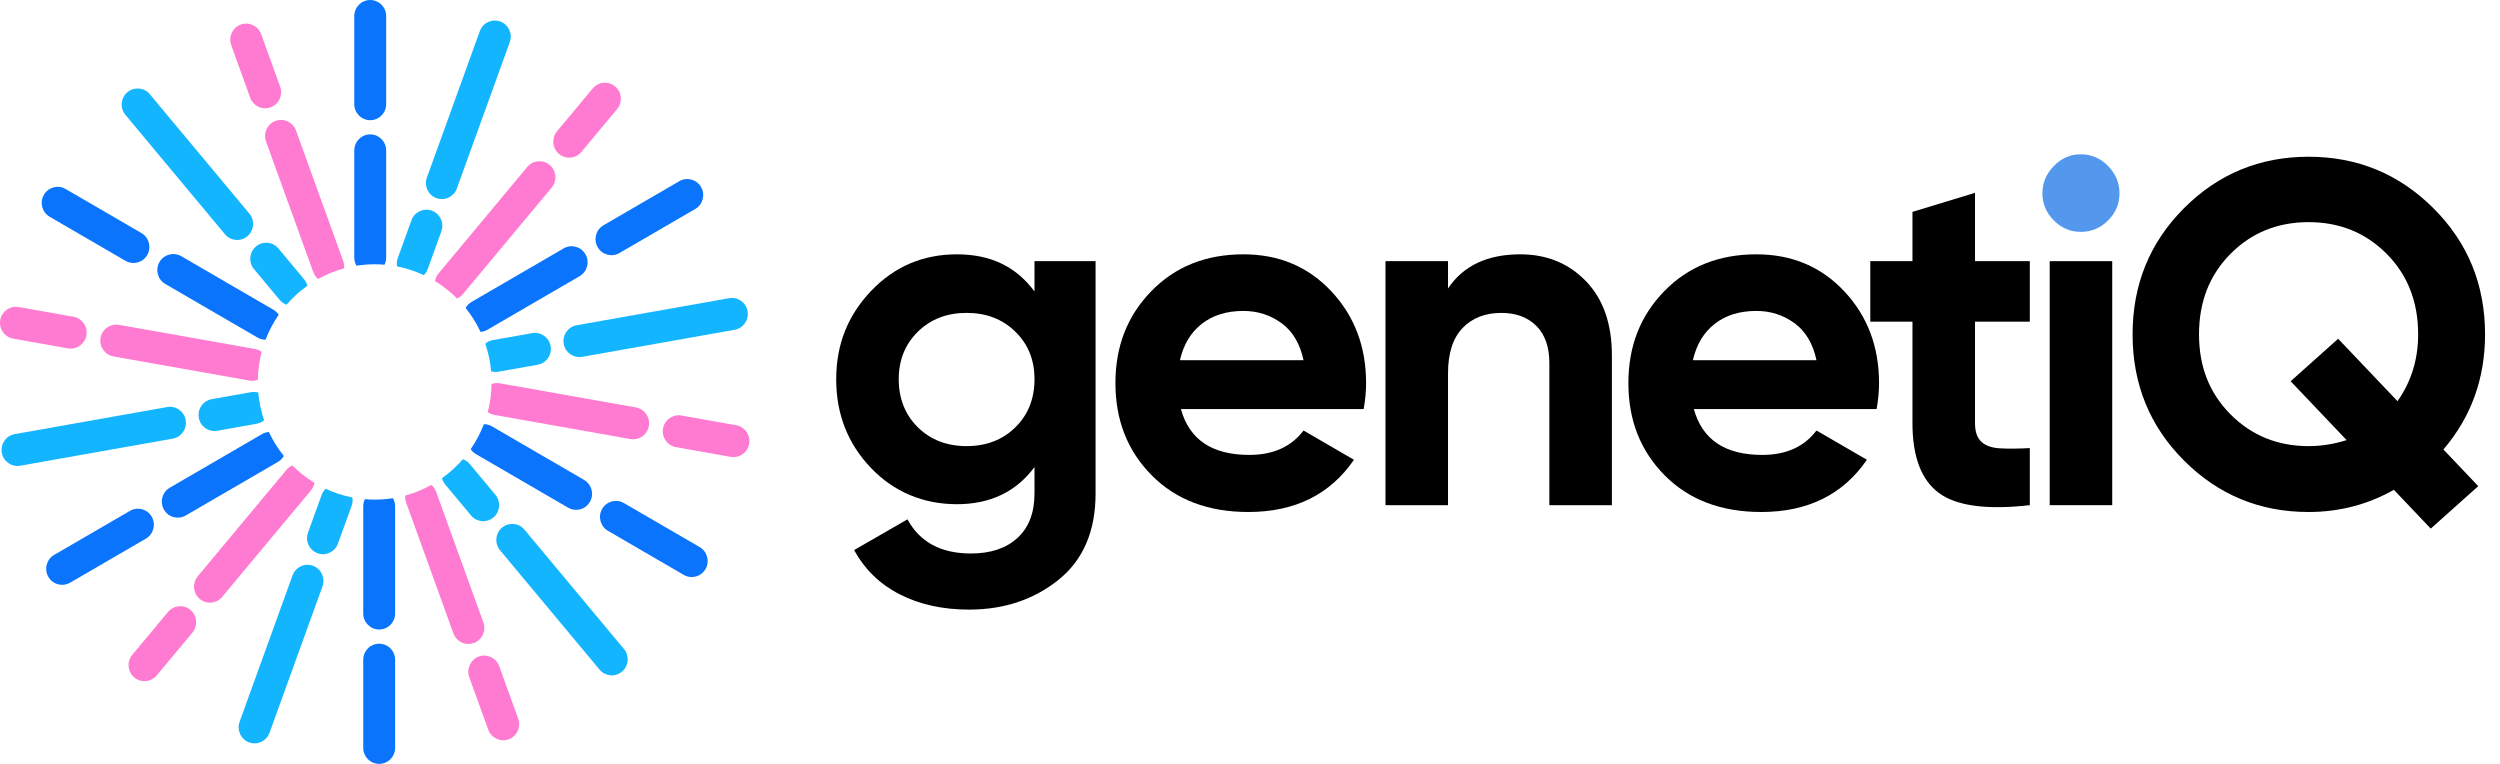 <svg width="144" height="44" viewBox="0 0 144 44" fill="none" xmlns="http://www.w3.org/2000/svg">
<path d="M19.821 15.457C19.292 15.601 18.789 15.808 18.32 16.07C18.2 15.969 18.103 15.835 18.045 15.675L15.323 8.148C15.15 7.668 15.396 7.138 15.872 6.964C15.976 6.925 16.082 6.908 16.186 6.908C16.561 6.908 16.913 7.141 17.049 7.516L19.771 15.043C19.82 15.18 19.836 15.321 19.821 15.457Z" fill="#FF7BD1"/>
<path d="M15.043 1.968C14.869 1.488 14.342 1.241 13.866 1.415C13.389 1.59 13.144 2.12 13.317 2.6L14.413 5.63C14.586 6.109 15.113 6.357 15.589 6.182C16.066 6.008 16.312 5.477 16.138 4.997L15.043 1.968Z" fill="#FF7BD1"/>
<path d="M15.072 20.265C14.937 20.781 14.86 21.322 14.851 21.879C14.703 21.934 14.539 21.952 14.372 21.922L6.535 20.531C6.036 20.442 5.703 19.963 5.791 19.46C5.869 19.012 6.257 18.697 6.694 18.697C6.747 18.697 6.8 18.701 6.854 18.711L14.691 20.102C14.834 20.127 14.963 20.184 15.072 20.265Z" fill="#FF7BD1"/>
<path d="M1.078 17.685C0.578 17.597 0.102 17.932 0.014 18.435C-0.074 18.938 0.26 19.417 0.759 19.506L3.913 20.066C4.413 20.154 4.889 19.819 4.977 19.316C5.065 18.813 4.732 18.334 4.232 18.245L1.078 17.685Z" fill="#FF7BD1"/>
<path d="M18.112 27.809C18.086 27.965 18.019 28.117 17.911 28.247L12.795 34.383C12.47 34.774 11.89 34.825 11.502 34.497C11.286 34.314 11.174 34.052 11.174 33.788C11.174 33.579 11.244 33.368 11.389 33.195L16.504 27.059C16.597 26.946 16.712 26.862 16.836 26.807C17.219 27.19 17.647 27.527 18.112 27.809Z" fill="#FF7BD1"/>
<path d="M7.619 37.717C7.293 38.108 7.344 38.691 7.732 39.02C8.121 39.348 8.7 39.297 9.026 38.906L11.085 36.436C11.411 36.045 11.36 35.462 10.972 35.134C10.583 34.806 10.004 34.857 9.678 35.248L7.619 37.717Z" fill="#FF7BD1"/>
<path d="M27.294 37.037C27.19 37.075 27.084 37.093 26.98 37.093C26.605 37.093 26.253 36.859 26.117 36.484L23.396 28.957C23.346 28.82 23.331 28.679 23.345 28.544C23.874 28.4 24.377 28.192 24.846 27.93C24.967 28.032 25.064 28.165 25.121 28.325L27.843 35.852C28.016 36.332 27.771 36.862 27.294 37.037Z" fill="#FF7BD1"/>
<path d="M28.124 42.032C28.297 42.512 28.824 42.759 29.3 42.585C29.777 42.41 30.023 41.88 29.849 41.4L28.754 38.37C28.58 37.891 28.053 37.643 27.577 37.818C27.1 37.993 26.855 38.523 27.028 39.003L28.124 42.032Z" fill="#FF7BD1"/>
<path d="M37.374 24.54C37.296 24.988 36.908 25.304 36.471 25.304C36.418 25.304 36.365 25.299 36.311 25.29L28.474 23.899C28.331 23.873 28.203 23.816 28.093 23.736C28.229 23.219 28.305 22.678 28.314 22.121C28.462 22.066 28.626 22.049 28.793 22.078L36.63 23.469C37.129 23.558 37.463 24.037 37.374 24.54Z" fill="#FF7BD1"/>
<path d="M42.087 26.315C42.587 26.403 43.063 26.068 43.151 25.565C43.239 25.062 42.906 24.583 42.406 24.494L39.252 23.934C38.753 23.846 38.276 24.181 38.188 24.684C38.1 25.187 38.434 25.666 38.933 25.755L42.087 26.315Z" fill="#FF7BD1"/>
<path d="M31.992 10.212C31.992 10.421 31.922 10.632 31.778 10.805L26.662 16.942C26.569 17.054 26.455 17.138 26.33 17.193C25.947 16.81 25.519 16.473 25.054 16.191C25.081 16.035 25.147 15.884 25.256 15.754L30.371 9.617C30.697 9.226 31.276 9.175 31.664 9.503C31.881 9.686 31.992 9.948 31.992 10.212Z" fill="#FF7BD1"/>
<path d="M35.548 6.282C35.874 5.891 35.823 5.308 35.435 4.98C35.047 4.652 34.467 4.703 34.141 5.094L32.083 7.564C31.756 7.955 31.807 8.538 32.196 8.866C32.584 9.194 33.163 9.143 33.489 8.752L35.548 6.282Z" fill="#FF7BD1"/>
<path d="M17.705 16.459C17.262 16.774 16.859 17.141 16.504 17.551C16.355 17.498 16.218 17.405 16.11 17.275L14.629 15.499C14.303 15.108 14.354 14.525 14.742 14.196C14.914 14.051 15.124 13.98 15.332 13.98C15.594 13.98 15.854 14.092 16.036 14.31L17.517 16.087C17.61 16.199 17.672 16.326 17.705 16.459Z" fill="#13B6FE"/>
<path d="M8.631 5.428C8.305 5.037 7.726 4.986 7.337 5.314C6.949 5.642 6.898 6.225 7.224 6.616L12.957 13.493C13.283 13.884 13.862 13.935 14.251 13.607C14.639 13.279 14.69 12.696 14.364 12.305L8.631 5.428Z" fill="#13B6FE"/>
<path d="M15.214 24.205C15.095 24.307 14.947 24.38 14.781 24.409L12.513 24.812C12.013 24.901 11.537 24.565 11.449 24.062C11.439 24.008 11.435 23.954 11.435 23.9C11.435 23.46 11.748 23.07 12.194 22.991L14.462 22.589C14.605 22.563 14.746 22.573 14.877 22.611C14.926 23.164 15.041 23.698 15.214 24.205Z" fill="#13B6FE"/>
<path d="M9.632 23.446L0.849 25.005C0.349 25.093 0.016 25.573 0.104 26.075C0.192 26.578 0.668 26.914 1.168 26.825L9.951 25.266C10.45 25.177 10.784 24.698 10.696 24.195C10.608 23.693 10.131 23.357 9.632 23.446Z" fill="#13B6FE"/>
<path d="M20.254 29.134L19.466 31.313C19.293 31.793 18.766 32.04 18.289 31.866C17.916 31.729 17.685 31.375 17.685 30.997C17.685 30.892 17.703 30.785 17.741 30.681L18.528 28.502C18.578 28.365 18.656 28.247 18.754 28.153C19.239 28.379 19.756 28.549 20.295 28.654C20.323 28.81 20.312 28.975 20.254 29.134Z" fill="#13B6FE"/>
<path d="M16.851 33.141L13.8 41.577C13.627 42.057 13.873 42.587 14.349 42.762C14.826 42.936 15.353 42.689 15.526 42.209L18.576 33.773C18.75 33.294 18.504 32.763 18.028 32.589C17.551 32.414 17.024 32.661 16.851 33.141Z" fill="#13B6FE"/>
<path d="M28.423 29.804C28.251 29.949 28.042 30.02 27.834 30.02C27.572 30.02 27.311 29.908 27.13 29.69L25.649 27.913C25.556 27.802 25.493 27.674 25.461 27.541C25.904 27.227 26.307 26.86 26.662 26.449C26.81 26.503 26.947 26.595 27.056 26.725L28.537 28.502C28.863 28.893 28.812 29.476 28.423 29.804Z" fill="#13B6FE"/>
<path d="M30.209 30.507C29.883 30.116 29.304 30.065 28.915 30.393C28.527 30.721 28.476 31.304 28.802 31.695L34.535 38.572C34.861 38.963 35.44 39.014 35.829 38.686C36.217 38.358 36.268 37.775 35.942 37.384L30.209 30.507Z" fill="#13B6FE"/>
<path d="M31.731 20.1C31.731 20.54 31.418 20.93 30.972 21.009L28.703 21.412C28.561 21.437 28.419 21.428 28.289 21.389C28.24 20.836 28.125 20.302 27.951 19.795C28.071 19.693 28.219 19.62 28.385 19.591L30.653 19.188C31.153 19.1 31.629 19.435 31.717 19.938C31.726 19.992 31.731 20.047 31.731 20.1Z" fill="#13B6FE"/>
<path d="M41.998 17.175L33.215 18.734C32.716 18.822 32.382 19.302 32.47 19.805C32.558 20.307 33.035 20.643 33.534 20.554L42.317 18.995C42.816 18.907 43.15 18.427 43.062 17.925C42.974 17.422 42.498 17.086 41.998 17.175Z" fill="#13B6FE"/>
<path d="M25.48 13.003C25.48 13.108 25.463 13.215 25.425 13.319L24.637 15.498C24.588 15.635 24.509 15.753 24.412 15.848C23.926 15.621 23.41 15.451 22.87 15.346C22.842 15.19 22.854 15.025 22.911 14.866L23.699 12.687C23.873 12.207 24.399 11.96 24.876 12.134C25.249 12.271 25.48 12.625 25.48 13.003Z" fill="#13B6FE"/>
<path d="M27.639 1.791L24.589 10.227C24.415 10.706 24.661 11.237 25.137 11.411C25.614 11.586 26.141 11.338 26.314 10.859L29.365 2.423C29.538 1.943 29.292 1.413 28.816 1.238C28.339 1.064 27.812 1.311 27.639 1.791Z" fill="#13B6FE"/>
<path d="M22.243 8.665V14.839C22.243 14.985 22.209 15.123 22.149 15.246C21.962 15.23 21.773 15.222 21.582 15.222C21.224 15.222 20.874 15.25 20.531 15.304C20.452 15.168 20.406 15.008 20.406 14.839V8.665C20.406 8.154 20.817 7.74 21.325 7.74C21.578 7.74 21.808 7.844 21.974 8.011C22.14 8.178 22.243 8.409 22.243 8.665Z" fill="#0A74FC"/>
<path d="M22.243 0.924C22.243 0.414 21.832 0 21.325 0C20.817 0 20.406 0.414 20.406 0.924V5.999C20.406 6.51 20.817 6.923 21.325 6.923C21.832 6.923 22.243 6.51 22.243 5.999V0.924Z" fill="#0A74FC"/>
<path d="M16.054 18.129C15.747 18.573 15.491 19.056 15.295 19.568C15.138 19.569 14.979 19.529 14.833 19.444L9.521 16.357C9.082 16.102 8.931 15.537 9.185 15.095C9.438 14.653 10 14.501 10.439 14.756L15.751 17.843C15.877 17.916 15.979 18.015 16.054 18.129Z" fill="#0A74FC"/>
<path d="M3.78 10.886C3.341 10.631 2.779 10.782 2.526 11.225C2.272 11.666 2.423 12.232 2.862 12.487L7.228 15.024C7.667 15.28 8.229 15.128 8.482 14.686C8.736 14.244 8.585 13.679 8.146 13.424L3.78 10.886Z" fill="#0A74FC"/>
<path d="M16.348 26.263C16.27 26.401 16.155 26.521 16.009 26.606L10.697 29.693C10.258 29.948 9.696 29.797 9.443 29.355C9.359 29.209 9.32 29.05 9.32 28.893C9.32 28.574 9.484 28.263 9.779 28.092L15.091 25.005C15.216 24.932 15.352 24.892 15.487 24.883C15.719 25.379 16.008 25.842 16.348 26.263Z" fill="#0A74FC"/>
<path d="M7.486 29.425L3.12 31.962C2.68 32.217 2.53 32.782 2.784 33.225C3.037 33.667 3.599 33.818 4.038 33.563L8.404 31.026C8.843 30.77 8.994 30.205 8.74 29.763C8.487 29.321 7.925 29.169 7.486 29.425Z" fill="#0A74FC"/>
<path d="M22.759 29.162V35.336C22.759 35.846 22.347 36.26 21.84 36.26C21.587 36.26 21.357 36.157 21.191 35.989C21.025 35.822 20.922 35.591 20.922 35.336V29.162C20.922 29.015 20.956 28.877 21.016 28.754C21.203 28.77 21.392 28.778 21.583 28.778C21.94 28.778 22.291 28.75 22.634 28.696C22.713 28.833 22.759 28.992 22.759 29.162Z" fill="#0A74FC"/>
<path d="M22.759 38.001C22.759 37.49 22.347 37.077 21.84 37.077C21.333 37.077 20.922 37.49 20.922 38.001V43.076C20.922 43.586 21.333 44 21.84 44C22.347 44 22.759 43.586 22.759 43.076V38.001Z" fill="#0A74FC"/>
<path d="M33.98 28.905C33.81 29.202 33.501 29.368 33.184 29.368C33.028 29.368 32.87 29.328 32.726 29.244L27.414 26.157C27.288 26.084 27.186 25.985 27.111 25.872C27.418 25.427 27.674 24.945 27.87 24.432C28.027 24.431 28.186 24.471 28.332 24.556L33.644 27.643C34.083 27.898 34.234 28.463 33.98 28.905Z" fill="#0A74FC"/>
<path d="M35.937 28.976C35.498 28.72 34.937 28.872 34.683 29.314C34.429 29.756 34.58 30.321 35.019 30.576L39.385 33.114C39.824 33.369 40.386 33.218 40.639 32.776C40.893 32.334 40.742 31.768 40.303 31.513L35.937 28.976Z" fill="#0A74FC"/>
<path d="M33.846 15.107C33.846 15.427 33.681 15.737 33.386 15.908L28.074 18.995C27.949 19.068 27.814 19.108 27.678 19.117C27.447 18.621 27.157 18.158 26.818 17.737C26.895 17.599 27.01 17.48 27.156 17.394L32.468 14.307C32.907 14.052 33.469 14.204 33.722 14.646C33.806 14.791 33.846 14.95 33.846 15.107Z" fill="#0A74FC"/>
<path d="M39.127 10.437L34.761 12.975C34.322 13.23 34.172 13.795 34.425 14.237C34.679 14.679 35.24 14.831 35.679 14.575L40.045 12.038C40.485 11.783 40.635 11.217 40.382 10.775C40.128 10.333 39.567 10.182 39.127 10.437Z" fill="#0A74FC"/>
<path d="M59.587 15.043H63.105V28.423C63.105 30.597 62.393 32.255 60.969 33.398C59.545 34.541 57.827 35.113 55.817 35.113C54.309 35.113 52.982 34.822 51.838 34.241C50.692 33.66 49.813 32.808 49.198 31.684L52.271 29.913C52.977 31.224 54.197 31.881 55.928 31.881C57.064 31.881 57.958 31.581 58.609 30.982C59.261 30.381 59.587 29.529 59.587 28.423V26.905C58.526 28.329 57.036 29.042 55.118 29.042C53.2 29.042 51.492 28.344 50.162 26.948C48.831 25.552 48.165 23.851 48.165 21.845C48.165 19.839 48.836 18.163 50.175 16.758C51.516 15.352 53.164 14.649 55.118 14.649C57.072 14.649 58.526 15.362 59.587 16.786L59.587 15.043ZM52.87 24.614C53.605 25.336 54.541 25.696 55.677 25.696C56.813 25.696 57.747 25.336 58.484 24.614C59.219 23.893 59.587 22.969 59.587 21.845C59.587 20.721 59.219 19.826 58.484 19.105C57.747 18.384 56.812 18.022 55.677 18.022C54.542 18.022 53.606 18.384 52.87 19.105C52.135 19.826 51.767 20.74 51.767 21.845C51.767 22.95 52.135 23.893 52.87 24.614Z" fill="black"/>
<path d="M68.02 23.561C68.504 25.322 69.816 26.203 71.957 26.203C73.334 26.203 74.377 25.734 75.084 24.797L77.988 26.483C76.611 28.489 74.582 29.491 71.901 29.491C69.592 29.491 67.74 28.789 66.344 27.383C64.947 25.977 64.249 24.207 64.249 22.07C64.249 19.934 64.938 18.187 66.316 16.771C67.693 15.357 69.461 14.649 71.621 14.649C73.669 14.649 75.359 15.362 76.691 16.786C78.021 18.21 78.687 19.971 78.687 22.07C78.687 22.539 78.64 23.036 78.547 23.561H68.02ZM67.964 20.749H75.084C74.879 19.793 74.457 19.081 73.814 18.613C73.172 18.145 72.441 17.91 71.622 17.91C70.654 17.91 69.853 18.159 69.221 18.655C68.587 19.151 68.169 19.849 67.964 20.749Z" fill="black"/>
<path d="M87.567 14.649C89.093 14.649 90.354 15.165 91.351 16.196C92.346 17.226 92.845 18.65 92.845 20.468V29.098H89.243V20.917C89.243 19.981 88.991 19.265 88.489 18.767C87.986 18.271 87.316 18.023 86.479 18.023C85.547 18.023 84.803 18.313 84.245 18.894C83.686 19.475 83.406 20.347 83.406 21.508V29.098H79.804V15.043H83.406V16.617C84.281 15.306 85.668 14.649 87.567 14.649Z" fill="black"/>
<path d="M97.566 23.561C98.05 25.322 99.362 26.203 101.503 26.203C102.88 26.203 103.923 25.734 104.63 24.797L107.534 26.483C106.157 28.489 104.128 29.491 101.447 29.491C99.138 29.491 97.286 28.789 95.889 27.383C94.493 25.977 93.795 24.207 93.795 22.07C93.795 19.934 94.484 18.187 95.862 16.771C97.239 15.357 99.007 14.649 101.168 14.649C103.215 14.649 104.905 15.362 106.236 16.786C107.567 18.21 108.233 19.971 108.233 22.07C108.233 22.539 108.186 23.036 108.093 23.561H97.566ZM97.51 20.749H104.63C104.426 19.793 104.003 19.081 103.36 18.613C102.718 18.145 101.987 17.91 101.168 17.91C100.2 17.91 99.398 18.159 98.767 18.655C98.133 19.151 97.715 19.849 97.51 20.749Z" fill="black"/>
<path d="M116.917 18.528H113.761V24.375C113.761 24.863 113.882 25.219 114.124 25.444C114.366 25.669 114.719 25.795 115.185 25.823C115.65 25.851 116.227 25.847 116.917 25.81V29.098C114.441 29.379 112.696 29.145 111.681 28.396C110.666 27.645 110.158 26.306 110.158 24.375V18.528H107.729V15.043H110.158V12.204L113.761 11.107V15.043H116.917V18.528Z" fill="black"/>
<path d="M119.849 13.356C119.253 13.356 118.737 13.136 118.3 12.696C117.862 12.255 117.643 11.735 117.643 11.136C117.643 10.537 117.862 10.012 118.3 9.562C118.737 9.111 119.253 8.887 119.849 8.887C120.446 8.887 120.989 9.111 121.427 9.562C121.864 10.012 122.083 10.537 122.083 11.136C122.083 11.735 121.864 12.255 121.427 12.696C120.989 13.136 120.464 13.356 119.849 13.356Z" fill="#5498EE"/>
<path d="M121.664 15.043H118.062V29.098H121.664V15.043Z" fill="black"/>
<path d="M143.139 19.259C143.139 21.807 142.339 24.017 140.74 25.89L142.748 28.002L140.011 30.448L137.887 28.213C136.38 29.066 134.742 29.491 132.974 29.491C130.163 29.491 127.771 28.503 125.797 26.526C123.823 24.549 122.837 22.127 122.837 19.259C122.837 16.391 123.823 13.97 125.797 11.994C127.771 10.016 130.163 9.028 132.974 9.028C135.785 9.028 138.183 10.016 140.165 11.994C142.147 13.97 143.139 16.393 143.139 19.259ZM132.984 25.696C133.71 25.696 134.438 25.581 135.166 25.35L131.941 21.959L134.677 19.513L138.096 23.107C138.889 21.984 139.285 20.701 139.285 19.259C139.285 17.386 138.681 15.84 137.471 14.621C136.26 13.404 134.762 12.795 132.974 12.795C131.187 12.795 129.688 13.404 128.478 14.621C127.268 15.84 126.663 17.386 126.663 19.259C126.663 21.133 127.269 22.652 128.481 23.87C129.693 25.088 131.194 25.697 132.985 25.697L132.984 25.696Z" fill="black"/>
</svg>
